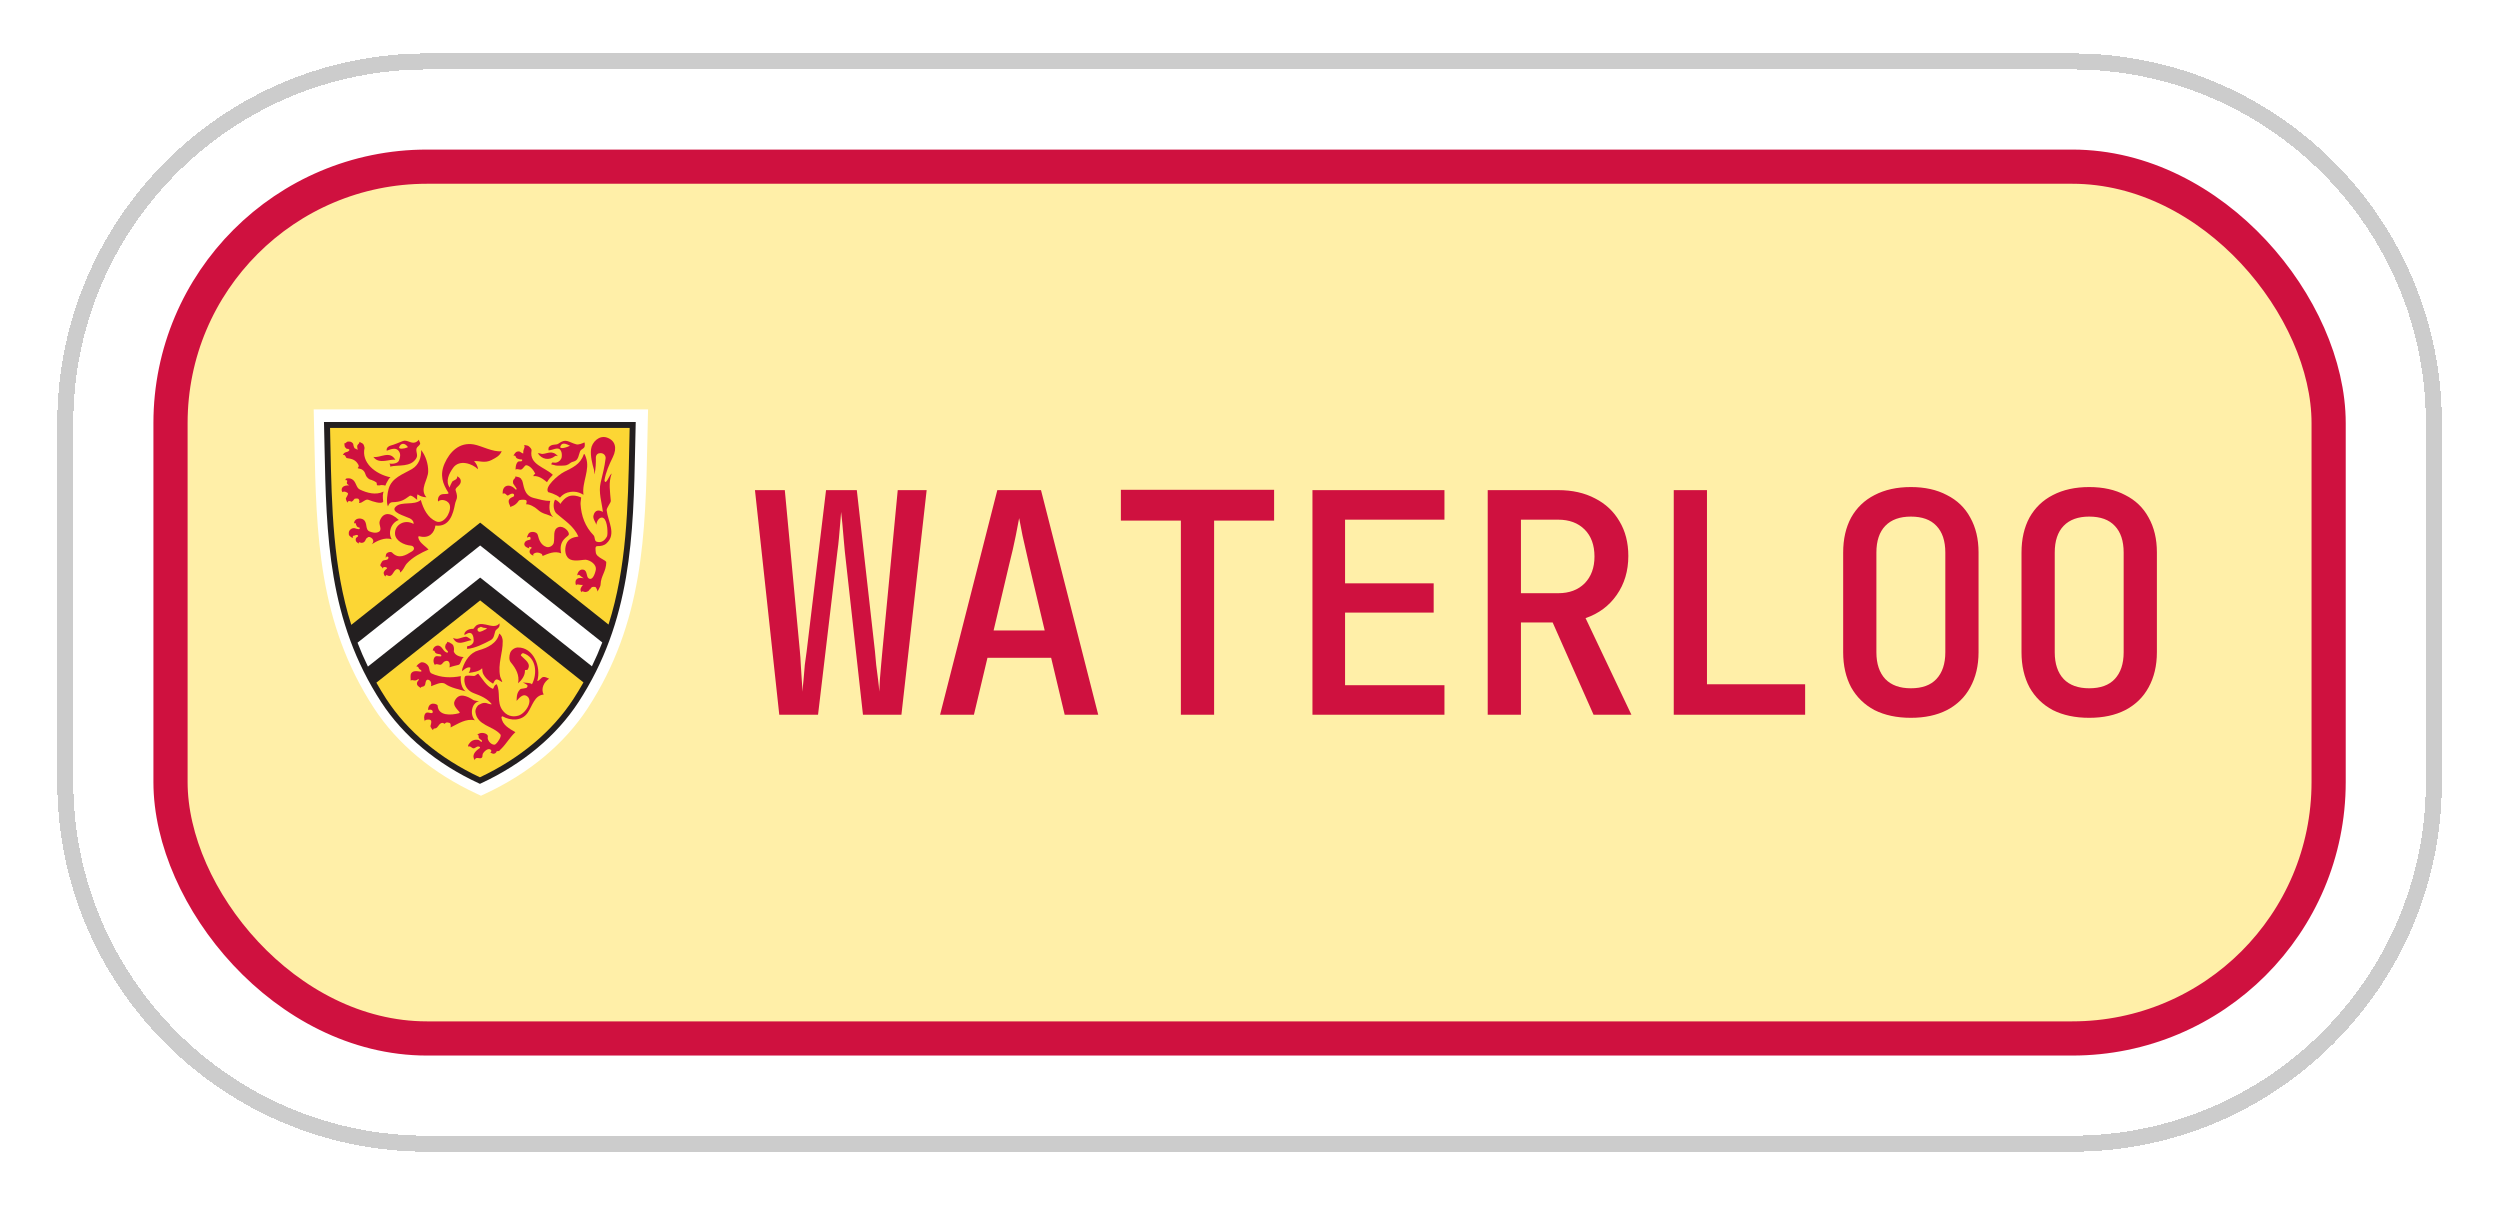<svg width="468" height="226" viewBox="0 0 468 226" fill="none" xmlns="http://www.w3.org/2000/svg">
<g filter="url(#filter0_d_1023_316)">
<path d="M6.72 75.2C6.72 36.982 37.702 6 75.92 6H383.92C422.138 6 453.12 36.982 453.12 75.2V142.4C453.12 180.618 422.138 211.6 383.92 211.6H75.92C37.702 211.6 6.72 180.618 6.72 142.4V75.2Z" fill="white" shape-rendering="crispEdges"/>
<path d="M75.92 7.5H383.92C421.31 7.5 451.62 37.811 451.62 75.2V142.4C451.62 179.79 421.309 210.1 383.92 210.1H75.92C38.53 210.1 8.22 179.79 8.22 142.4V75.2C8.22 37.81 38.53 7.5 75.92 7.5Z" stroke="black" stroke-opacity="0.2" stroke-width="3" shape-rendering="crispEdges"/>
<rect x="27.92" y="27.2" width="404" height="163.2" rx="48" fill="#FFEFA8"/>
<rect x="27.92" y="27.2" width="404" height="163.2" rx="48" stroke="#CF113F" stroke-width="6.4"/>
<path d="M86.036 144.961L85.293 144.613C77.03 140.79 70.362 135.235 66.006 128.552C55.561 112.525 55.216 95.972 54.851 78.445C54.823 77.117 54.796 75.787 54.762 74.452L54.72 72.639H117.32L117.275 74.452C117.242 75.794 117.214 77.134 117.187 78.47C116.82 95.987 116.473 112.535 106.031 128.552C101.686 135.226 95.029 140.779 86.781 144.613L86.036 144.961Z" fill="white"/>
<path d="M85.892 94.219L61.366 113.527C57.424 101.318 57.533 88.554 57.216 75.554H114.439C114.123 88.585 114.27 101.299 110.301 113.537L85.892 94.219Z" fill="#FCD634"/>
<path d="M105.755 123.946C105.15 125.021 104.504 126.088 103.81 127.154C99.448 133.852 92.968 138.81 85.843 142.121C78.689 138.81 72.212 133.852 67.848 127.154C67.167 126.115 65.943 124.023 65.943 124.023L85.893 108.1L105.755 123.946Z" fill="#FCD634"/>
<path d="M69.103 85.355C66.204 84.74 63.625 82.585 64.247 79.852C64.253 79.826 64.135 79.145 63.885 79.052C63.866 79.043 63.825 78.967 63.783 78.955C63.672 78.927 63.58 78.878 63.487 78.812C63.455 78.787 63.319 78.742 63.319 78.694C63.267 78.806 63.278 78.911 63.2 79.01C63.174 79.046 63.132 79.103 63.09 79.124C63.039 79.152 63.035 79.2 62.994 79.235C62.777 79.456 62.893 79.785 62.927 80.036C62.937 80.099 62.964 80.176 62.887 80.19C62.794 80.206 62.868 80.165 62.761 80.099C62.736 80.083 62.698 80.043 62.671 80.029C62.626 80.008 62.445 79.984 62.415 79.94C62.382 79.892 62.397 79.876 62.353 79.838C62.252 79.748 62.243 79.568 62.169 79.382C62.157 79.35 62.127 79.188 62.127 79.152C62.127 78.967 61.654 78.67 61.838 78.822C61.901 78.874 61.827 78.747 61.576 78.685C61.415 78.644 61.229 78.653 61.051 78.675C61.013 78.681 60.979 78.712 60.952 78.732C60.768 78.874 60.597 79.044 60.358 79.056C60.397 79.03 60.419 79.077 60.437 79.098C60.551 79.246 60.468 79.427 60.535 79.59C60.604 79.749 60.719 79.871 60.855 79.98C60.987 80.083 61.217 79.948 61.318 80.127C61.318 80.121 61.534 80.178 61.322 80.391C60.932 80.784 60.499 80.466 60.176 81.195C60.664 80.984 60.719 81.729 60.927 81.756C61.861 81.885 62.572 82.049 63.085 82.997C63.398 83.574 62.523 83.601 63.315 83.737C63.716 83.805 63.985 84.009 64.188 84.293C64.401 84.591 64.43 84.992 64.658 85.272C64.824 85.471 64.886 85.511 65.086 85.678C65.176 85.753 65.463 85.828 65.571 85.855C65.678 85.884 65.743 85.938 65.846 85.975C65.955 86.015 66.07 86.053 66.162 86.13C66.24 86.194 66.438 86.262 66.484 86.352C66.565 86.511 66.5 86.674 66.586 86.833C66.612 86.877 66.735 86.839 66.786 86.854C66.835 86.873 66.945 86.878 66.976 86.873C67.165 86.829 67.211 86.817 67.353 86.8C67.568 86.776 67.543 86.842 67.823 86.829C67.882 86.829 67.906 86.873 67.987 86.873C68.041 86.873 68.135 86.931 68.15 86.882C68.235 86.615 68.374 86.359 68.532 86.1C68.687 85.841 68.674 85.817 68.872 85.546C68.849 85.554 69.127 85.358 69.103 85.355Z" fill="#CF113F"/>
<path d="M61.87 85.692C62.72 86.15 62.605 87.279 63.37 87.644C64.731 88.292 66.356 88.737 67.802 88.026C67.481 89.032 67.836 89.876 67.696 89.988C67.242 90.353 65.86 89.919 64.975 89.568C64.365 89.326 63.871 90.231 63.199 90.152C63.233 90.073 63.309 89.841 63.264 89.698C63.158 89.37 63.073 89.275 62.529 89.338C62.177 89.377 62.323 89.668 61.797 89.925C61.589 89.803 61.144 89.663 61.079 90.058C61.049 90.242 60.678 89.416 60.753 89.278C61.097 88.661 61.168 88.517 61.143 88.382C61.102 88.179 60.355 87.904 60.258 88.075C60.027 88.483 59.341 86.763 61.363 86.873C60.82 86.524 60.883 86.463 61.009 86.046C61.025 85.99 60.821 85.775 60.683 85.923C60.637 85.764 60.745 85.589 60.872 85.572C61.204 85.526 61.53 85.509 61.87 85.692Z" fill="#CF113F"/>
<path d="M65.894 81.527C67.122 81.809 68.956 80.225 70.021 82.093C69.235 81.806 66.909 83.052 65.894 81.527Z" fill="#CF113F"/>
<path d="M76.157 84.241C76.133 85.84 74.476 87.566 75.82 89.089C75.272 89.081 74.62 88.891 74.239 88.581C74.026 88.408 74.073 89.343 74.101 89.535C74.126 89.699 73.081 88.549 72.688 88.83C71.581 89.627 71.1 89.956 69.453 90.016C68.996 90.033 68.757 90.402 68.627 90.802C68.253 90.038 68.531 88.303 68.746 87.532C69.328 85.417 71.452 84.79 73.156 83.779C74.378 83.052 74.901 81.631 74.839 80.246C75.706 81.329 76.176 82.88 76.157 84.241Z" fill="#CF113F"/>
<path d="M68.36 102.246C68.567 102.293 68.414 102.465 68.332 102.516C68.162 102.63 68.046 102.767 67.938 102.937C67.856 103.061 67.8 103.198 67.831 103.353C67.852 103.468 67.891 103.57 67.933 103.673C67.96 103.738 68.02 103.773 68.068 103.827C68.088 103.848 68.162 103.941 68.164 103.95C68.118 103.787 68.346 103.624 68.399 103.655C69.454 104.269 69.516 103.027 70.147 102.607C70.416 102.426 71.023 102.635 70.866 103.183C71.496 102.848 71.682 102 72.174 101.47C73.258 100.291 74.778 99.509 76.222 98.871C75.7 98.317 74.931 97.851 74.542 97.217C74.349 96.903 74.119 96.285 74.545 96.4C76.319 96.863 77.315 95.78 77.512 94.383C80.14 94.722 80.823 92.239 81.177 90.361C81.349 89.45 81.848 89.371 81.302 87.817C81.076 87.17 82.469 86.957 82.232 85.836C82.165 85.526 81.783 85.215 81.556 85.178C81.772 85.782 80.76 85.935 80.65 86.182C80.479 86.568 80.23 86.878 80.196 87.284C79.339 86.1 80.033 84.674 80.836 83.563C82.01 81.947 84.442 82.797 85.466 83.839C85.484 83.316 85.079 82.65 84.746 82.33C85.703 82.207 86.742 82.79 88.048 82.099C88.803 81.697 89.564 81.354 89.918 80.463C88.314 80.684 86.14 79.451 84.697 79.198C82.002 78.732 80.196 80.567 79.232 82.759C78.272 84.947 78.887 86.581 79.929 88.216C80.19 88.629 79.004 88.357 78.536 88.601C78.08 88.835 77.894 89.398 77.998 89.895C78.571 89.278 80.094 89.659 80.231 90.714C80.42 92.139 78.983 94.212 77.595 93.59C76.111 92.924 75.269 91.357 74.776 89.595C73.508 90.689 71.16 89.785 70.07 90.853C69.033 91.869 71.686 92.557 72.719 93.035C73.099 93.214 73.481 93.602 73.418 94.082C71.8 93.132 69.852 94.21 69.947 95.937C70.02 97.229 71.6 98.033 72.917 98.142C73.464 98.186 73.795 98.798 73.128 99.214C71.959 99.944 70.655 100.76 69.395 99.439C69.185 99.218 68.431 99.355 68.281 99.758C68.208 99.951 68.184 100.252 68.215 100.451C68.283 100.332 68.363 100.16 68.47 100.173C68.594 100.189 68.746 100.32 68.728 100.412C68.619 101.063 67.769 100.642 67.504 101.146C67.499 101.156 67.486 101.166 67.479 101.177C67.463 101.219 67.44 101.255 67.421 101.292C67.248 101.635 67.011 101.85 67.436 102.117C67.425 102.054 67.646 102.39 67.641 102.448C67.662 102.138 67.986 102.143 67.986 102.143L68.174 102.163L68.36 102.246Z" fill="#CF113F"/>
<path d="M62.887 96.163C62.719 96.109 62.545 96.174 62.38 96.248C62.275 96.294 62.148 96.245 62.084 96.352C62.045 96.418 62.021 96.489 62.042 96.564C62.053 96.602 62.07 96.675 62.103 96.7C61.881 96.681 61.674 96.531 61.504 96.379C61.449 96.329 61.415 96.274 61.361 96.219C61.328 96.183 61.332 96.119 61.31 96.07C61.285 96.018 61.296 95.959 61.294 95.905C61.289 95.754 61.285 95.596 61.354 95.455C61.386 95.391 61.417 95.324 61.464 95.268C61.501 95.22 61.538 95.186 61.578 95.145C61.691 95.037 61.818 94.952 61.968 94.909C62.186 94.842 62.426 94.863 62.634 94.954C62.801 95.026 62.999 95.017 63.174 95.066C63.267 95.092 63.443 94.822 63.315 94.791C62.764 94.658 62.767 94.507 62.56 93.949C62.464 93.84 62.338 93.966 62.283 94.023C62.28 92.953 63.55 92.882 64.081 93.306C64.867 93.938 64.276 95.174 65.241 95.516C65.744 95.695 66.276 95.832 66.795 95.612C67.728 95.215 66.798 94.279 67.098 93.486C67.708 91.886 69.055 91.803 70.661 93.344C69.225 93.82 68.554 95.721 69.34 96.973C68.073 96.477 66.476 97.314 65.586 97.882C66.412 97.052 65.25 96.385 64.956 96.531L64.603 96.776C64.434 96.991 64.422 97.213 64.212 97.418C64.096 97.531 64.03 97.553 63.877 97.593C63.666 97.648 63.536 97.631 63.348 97.507C63.315 97.485 63.2 97.533 63.179 97.562C63.078 97.687 63.176 97.748 63.174 97.795C63.154 97.779 63.022 97.673 63.002 97.658C62.883 97.567 62.746 97.49 62.671 97.368C62.596 97.244 62.545 96.933 62.63 96.763C62.714 96.596 62.882 96.543 62.995 96.429C63.101 96.321 62.974 96.157 62.846 96.138" fill="#CF113F"/>
<path d="M93.722 82.041C93.835 82.114 93.713 82.321 93.582 82.358C93.428 82.401 93.212 82.335 93.076 82.388C92.473 82.61 92.471 84.096 92.554 83.924C92.645 83.734 93.091 83.858 93.379 83.915C93.845 84.01 94.198 83.063 94.504 83.089C95.231 83.154 95.908 84.057 96.185 84.65C96.235 84.758 95.881 84.763 95.857 85.128C96.846 85.034 97.682 85.676 98.396 86.263C98.744 85.659 99.095 85.284 99.49 84.889C98.003 83.442 95.048 82.995 95.504 80.359C95.564 80.021 95.182 79.722 95.012 79.556C94.82 79.373 94.382 79.361 94.113 79.298C94.396 79.883 93.886 79.94 93.96 80.867C93.96 80.897 93.876 80.877 93.843 80.865C93.666 80.787 93.515 80.677 93.345 80.571C93.192 80.476 93.049 80.501 92.88 80.527C92.777 80.541 92.684 80.588 92.597 80.65C92.456 80.75 92.384 80.88 92.287 81.023C92.267 81.048 92.248 81.079 92.227 81.102C92.195 81.134 92.132 81.235 92.127 81.284C92.204 81.277 92.445 81.295 92.485 81.36C92.554 81.467 92.556 81.592 92.638 81.694C92.74 81.824 92.826 81.828 92.974 81.891C93.206 81.988 93.412 82.031 93.665 82.01" fill="#CF113F"/>
<path d="M97.565 80.979C98.493 80.911 99.413 80.199 100.44 81.402C100.249 81.312 100.03 81.281 99.914 81.374C98.778 82.289 97.4 81.979 96.672 80.845C96.968 80.798 97.326 80.997 97.565 80.979Z" fill="#CF113F"/>
<path d="M101.581 84.347C103.106 83.576 104.648 82.956 105.275 81.064C105.398 80.695 105.68 81.614 105.698 81.666C106.504 83.975 104.897 86.268 105.227 88.625C104.691 88.296 104.086 88.07 103.496 88.053C101.403 87.992 100.907 89.265 100.788 89.146C100.214 88.566 98.565 88.069 98.685 88.177C97.706 87.273 100.531 84.883 101.581 84.347Z" fill="#CF113F"/>
<path d="M97.412 99.713C97.621 100.034 97.343 99.53 97.581 100.078C98.685 99.616 99.828 99.087 101.048 99.583C100.507 97.1 102.319 96.497 102.463 96.125C102.693 95.53 101.482 94.345 100.569 94.675C99.404 95.092 99.889 96.562 99.67 97.591C99.549 98.159 98.844 98.576 98.26 98.374C97.296 98.042 96.909 97.144 96.671 96.137C96.512 95.466 95.206 95.385 94.925 95.934C94.123 97.492 95.401 95.754 95.317 96.937C95.304 97.137 94.382 96.986 94.174 97.688C94.035 98.165 94.488 98.485 95.058 98.653C95.162 98.683 94.947 98.416 95.091 98.358C95.194 98.317 95.613 98.541 95.562 98.569C95.013 98.905 94.874 99.683 95.855 100.021C95.862 100.024 95.784 99.741 95.857 99.686C96.624 99.114 97.423 99.733 97.425 99.713" fill="#CF113F"/>
<path d="M80.808 115.413C81.726 115.836 82.023 115.381 83.23 115.186C83.399 115.157 84.078 115.6 84.275 115.826C83.066 116.018 81.594 117.071 80.808 115.413Z" fill="#CF113F"/>
<path d="M80.317 116.378C80.261 116.316 80.181 116.291 80.107 116.262C80.033 116.226 79.951 116.199 79.865 116.189C79.843 116.182 79.691 116.148 79.668 116.141C79.663 116.194 79.733 116.335 79.693 116.37C79.597 116.461 79.562 116.438 79.484 116.555C79.456 116.601 79.426 116.647 79.414 116.698C79.392 116.803 79.346 116.925 79.333 117.044C79.329 117.106 79.354 117.25 79.368 117.304C79.376 117.334 79.44 117.465 79.459 117.501C79.459 117.501 79.606 117.658 79.598 117.651C79.767 117.824 79.628 117.723 79.838 117.931C79.944 118.032 79.789 118.206 79.686 118.179C78.977 117.973 78.877 117.148 78.23 116.896C77.759 116.715 77.082 117.08 77.01 117.797C77.17 117.752 77.335 117.811 77.366 117.944C77.539 118.665 78.598 118.235 78.623 118.743C78.642 119.077 77.831 118.687 77.511 118.899C77.087 119.181 77.03 119.995 77.403 120.469C77.788 120.102 78.268 120.639 78.642 120.372C78.903 120.184 78.996 119.919 79.264 119.801C80.078 119.442 80.317 120.191 80.137 120.942C80.577 120.74 81.611 120.527 81.848 120.46C82.276 120.345 82.295 119.356 82.819 118.992C82.075 118.99 81.155 118.665 80.948 117.94C80.928 117.863 80.981 117.774 80.989 117.687C81.006 117.41 80.981 117.142 80.876 116.888C80.865 116.861 80.838 116.826 80.819 116.794C80.789 116.755 80.764 116.713 80.736 116.669C80.662 116.567 80.552 116.519 80.447 116.453C80.4 116.422 80.341 116.414 80.307 116.367" fill="#CF113F"/>
<path d="M74.852 121.501C75.177 122.135 73.573 121.121 72.972 122.057C72.781 122.358 72.883 123.036 72.883 123.418C73.251 123.082 73.618 123.72 74.306 123.111C74.382 123.18 74.464 123.222 74.36 123.329C74.106 123.585 73.964 123.905 74.098 124.212C74.182 124.414 74.753 124.815 74.758 124.781C74.816 124.369 75.521 124.781 75.631 123.971C75.678 123.636 75.776 123.08 76.261 123.282C76.702 123.465 76.794 123.965 76.691 124.462C77.395 124.231 78.633 123.508 79.373 124.044C80.367 124.76 81.998 125.058 83.161 125.419C82.389 124.881 82.144 123.484 82.272 122.573C80.442 122.934 78.521 122.873 76.824 122.088C76.359 121.872 76.421 121.336 76.282 120.895C76.122 120.396 75.497 119.937 74.93 119.98C74.624 120.003 73.892 120.644 74.031 120.676C73.984 120.664 73.985 120.768 73.961 120.815C74.099 120.728 74.274 120.815 74.336 120.964C74.38 121.068 74.424 121.181 74.511 121.265C74.615 121.367 74.794 121.391 74.852 121.501Z" fill="#CF113F"/>
<path d="M79.24 131.505C79.595 131.068 79.891 131.301 80.046 131.305C80.417 131.318 80.391 131.842 80.354 132.175C81.81 131.469 83.195 130.466 84.904 130.834C83.91 129.794 84.262 127.56 85.668 127.285C85.672 127.285 84.76 127.137 84.665 127.075C83.442 126.3 81.947 125.56 81.126 127.185C80.716 127.992 81.467 128.645 82.028 129.311C82.13 129.431 81.966 129.504 81.835 129.538C80.498 129.881 78.035 130.082 77.925 128.082C77.912 127.88 77.396 127.714 77.062 127.722C76.072 127.753 76.088 129.015 76.201 128.927C76.417 128.764 77.08 128.822 77 129.328C76.926 129.801 76.003 129.079 75.634 129.555C75.326 129.949 75.336 130.602 75.555 131.038C75.511 130.879 75.697 130.76 75.797 130.745C76.824 130.572 76.881 130.929 76.577 131.924C76.554 131.999 76.881 132.628 77.097 132.684C77.08 132.678 77.084 132.54 77.113 132.494C77.142 132.445 77.192 132.409 77.245 132.392C77.356 132.356 77.469 132.361 77.582 132.331C77.636 132.316 77.677 132.282 77.727 132.251C77.808 132.201 77.862 132.13 77.92 132.055C78.16 131.756 78.369 131.371 78.772 131.332C78.957 131.315 79.075 131.398 79.236 131.5" fill="#CF113F"/>
<path d="M89.862 136.146C90.799 135.213 91.478 133.971 92.482 133.063C91.381 132.413 90.017 131.739 89.873 130.283C89.862 130.184 90.026 130.076 90.065 130.093C91.593 130.952 93.656 131.02 94.76 129.458C95.65 128.194 96.036 126.144 97.773 126.027C97.196 124.916 97.845 123.634 98.796 123.049C98.475 122.928 98.063 122.666 97.702 122.733C97.265 122.806 97.076 123.402 96.576 123.493C97.362 120.844 95.843 117.144 92.925 117.209C92.379 117.22 91.669 117.66 91.49 118.26C91.322 118.823 91.236 119.531 91.641 120.015C92.597 121.158 93.286 122.407 92.985 123.914C93.666 123.329 94.294 122.463 94.271 121.542C94.267 121.311 94.685 121.475 94.75 121.38C95.547 120.212 94.243 119.49 93.551 118.753C93.359 118.554 93.847 118.245 93.909 118.266C96.411 119.015 96.648 122.096 95.576 124.101C95.29 123.743 94.231 123.861 93.873 123.739C95.043 124.33 94.74 124.414 94.691 124.608C94.602 124.961 93.552 124.807 93.348 125.066C92.998 125.514 92.733 125.713 92.706 127.203C93.192 126.679 93.828 125.884 94.518 126.239C95.99 126.996 94.445 129.542 93.055 129.964C91.868 130.322 90.77 129.945 90.035 128.911C88.972 127.417 89.743 125.606 88.99 124.091C88.36 124.246 88.504 125.066 88.176 124.919C87.019 124.384 86.362 123.147 85.523 122.11C85.176 122.234 85.023 122.556 84.688 122.54C84.193 122.519 83.258 122.366 83.058 122.616C82.828 122.906 82.659 125.008 84.704 125.768C86.092 126.288 87.192 126.748 88.066 127.832C87.479 127.879 87.275 127.596 86.796 127.578C86.326 127.561 86.027 127.745 85.671 127.926C85.331 128.102 84.932 128.77 84.999 129.302C85.319 131.848 88.307 131.882 89.683 133.493C89.92 133.765 89.322 134.872 88.76 135.32C88.28 135.703 87.13 134.742 87.317 133.93C87.468 133.282 85.899 132.846 85.349 133.59C85.569 133.565 85.622 133.71 85.603 133.811C85.506 134.41 86.249 134.433 86.225 134.737C86.191 135.157 85.826 134.561 85.54 134.507C84.906 134.38 84.278 134.601 83.907 135.109C83.795 135.26 83.546 135.505 83.656 135.766C84.141 135.53 84.394 136.284 84.844 136.049C85.118 135.91 85.343 135.667 85.674 135.751C85.805 135.787 85.942 135.965 85.823 136.041C84.941 136.606 84.235 137.401 84.874 138.303C84.89 138.093 85.057 137.945 85.191 137.908C85.448 137.833 85.788 138.011 86.039 137.928C86.449 137.789 86.237 137.383 86.395 137.092C86.639 136.63 87.472 135.871 87.94 136.424C88.027 136.525 87.96 136.896 87.708 136.9C87.966 136.896 88.198 137.149 88.417 137.102C88.48 137.092 88.546 137.092 88.602 137.061C88.652 137.037 88.709 137.026 88.745 136.986C88.849 136.882 88.968 136.772 88.986 136.606C89.174 136.623 89.413 136.642 89.537 136.481C89.656 136.319 89.806 136.194 89.939 136.071" fill="#CF113F"/>
<path d="M85.598 117.74C87.237 117.282 89.058 116.43 89.45 114.609C89.947 114.908 90.104 115.588 90.109 116.004C90.145 118.285 89.147 120.257 89.632 122.648C89.686 122.918 90.18 123.768 89.955 123.666C89.683 123.542 89.106 123.002 88.788 123.252C88.392 123.565 88.418 124.057 88.227 123.942C87.507 123.502 86.745 122.855 86.395 122.02C86.259 121.703 86.316 121.027 86.226 121.124C85.68 121.721 84.559 121.849 83.728 121.976C83.919 121.805 84.088 121.126 84.058 120.985C83.406 120.659 82.467 121.774 82.482 121.632C82.517 121.272 82.556 121.16 82.591 121.061C83.077 119.631 83.993 118.183 85.598 117.74Z" fill="#CF113F"/>
<path d="M72.256 79.763C72.325 79.732 72.36 79.684 72.351 79.675C71.757 78.843 71.041 78.925 70.738 79.668C70.534 80.169 71.729 80.008 72.256 79.763ZM73.418 78.877C73.843 78.867 74.157 78.603 74.427 78.317C74.406 78.556 74.757 78.895 74.626 79.15C74.464 79.47 74.054 79.661 73.974 79.96C73.805 80.567 74.295 81.162 73.938 81.767C72.885 83.547 70.589 82.957 69.02 83.352C69.127 83.16 68.992 82.875 68.875 82.795C69.572 82.885 70.497 82.732 70.684 82.207C70.913 81.557 71.028 81.079 70.724 80.544C70.22 79.66 69.176 80.073 68.391 80.38C68.268 79.832 68.781 79.499 69.078 79.423C69.909 79.205 70.662 78.844 71.437 78.556C72.112 78.303 72.726 78.895 73.418 78.877Z" fill="#CF113F"/>
<path d="M102.696 79.447C102.762 79.409 102.643 79.498 102.698 79.443C102.049 79.118 101.204 78.691 100.907 79.558C100.689 80.195 102.133 79.749 102.696 79.447ZM103.736 82.233C103.512 82.426 103.138 82.421 102.883 82.594C102.728 82.704 102.587 82.818 102.426 82.914C102.35 82.962 102.124 83.063 102.042 83.082C101.814 83.142 101.863 83.115 101.653 83.142C101.525 83.16 101.467 83.166 101.341 83.166C101.214 83.166 100.827 83.177 100.703 83.174C100.404 83.168 100.353 83.188 100.055 83.142C99.882 83.115 99.718 83.068 99.556 83.013C99.448 82.977 99.332 82.956 99.217 82.954C99.231 82.834 99.245 82.705 99.34 82.627C99.464 82.519 99.488 82.615 99.67 82.599C99.679 82.598 99.928 82.619 99.937 82.619C99.978 82.618 100.03 82.616 100.074 82.61C100.152 82.599 100.219 82.584 100.288 82.549C100.378 82.507 100.475 82.48 100.556 82.416C100.585 82.391 100.618 82.368 100.646 82.34C100.705 82.284 100.787 82.255 100.84 82.187C101.011 81.979 101.139 81.778 101.157 81.51C101.175 81.311 101.19 81.107 101.153 80.903C101.147 80.871 101.142 80.837 101.139 80.809C101.126 80.652 101.049 80.504 100.972 80.357C100.517 79.49 99.424 80.339 98.675 80.3C98.675 80.134 98.66 79.829 98.744 79.721C99.279 79.034 100.104 79.371 100.532 79.056C101.973 77.988 102.356 78.758 103.862 79.175C104.314 79.3 104.961 79.014 105.388 78.831C105.492 78.787 105.491 79.468 105.438 79.607C105.259 80.084 104.765 80.059 104.592 80.487C104.338 81.115 104.298 81.998 103.635 82.315" fill="#CF113F"/>
<path d="M85.687 114.256C85.945 114.351 86.708 113.931 86.985 113.776C87.053 113.739 87.099 113.672 87.153 113.618C87.157 113.611 87.147 113.594 87.136 113.593C86.918 113.546 86.719 113.53 86.505 113.508C86.344 113.488 86.225 113.378 86.064 113.349C86.022 113.338 85.983 113.344 85.939 113.36C85.878 113.384 85.856 113.428 85.806 113.453C85.729 113.488 85.618 113.488 85.549 113.553C85.478 113.616 85.416 113.677 85.395 113.769C85.366 113.876 85.389 114.032 85.464 114.122C85.521 114.195 85.608 114.227 85.687 114.256ZM87.668 113.09C88.335 113.248 89.061 113.27 89.493 112.688C89.705 113.59 88.877 113.705 88.723 114.144C88.491 114.818 88.506 115.49 87.855 115.836C86.558 116.527 84.937 117.355 83.45 117.479C83.461 117.295 83.336 116.963 83.575 116.951C84.096 116.927 84.501 116.538 84.618 116.231C84.781 115.802 84.596 114.763 84.207 114.558C83.759 114.323 83.367 114.685 82.954 114.867C82.782 114.41 83.493 113.655 84.607 113.72C84.578 113.718 85.16 113.085 85.132 113.105C85.86 112.605 86.659 112.857 87.668 113.09Z" fill="#CF113F"/>
<path d="M107.889 106.776C107.867 106.555 108.416 105.902 108.429 105.422C108.481 103.789 109.464 103.02 109.494 101.276C109.5 100.819 107.616 100.393 107.533 99.412C107.494 98.926 107.333 98.223 107.82 98.235C108.445 98.246 109.059 98.135 109.5 97.745C111.472 96.009 109.808 93.639 109.57 91.545C109.518 91.085 110.367 90.097 110.342 89.772C110.206 87.996 109.876 86.376 110.509 84.632C110.013 85.075 109.865 85.807 109.449 86.182C109.246 86.369 109.148 85.955 109.161 85.891C109.41 84.357 110.021 83.013 110.732 81.554C111.572 79.826 111.151 78.421 109.596 77.905C108.17 77.43 106.794 78.758 106.639 80.121C106.496 81.372 106.886 82.872 107.182 83.895C107.267 84.195 107.216 84.536 107.28 84.796C107.534 83.762 107.563 82.682 107.546 81.588C107.542 81.322 107.755 80.965 108.028 80.886C108.955 80.618 109.433 81.288 109.372 81.806C109.168 83.446 108.838 84.7 108.445 86.329C107.998 88.186 108.664 90.029 108.859 91.835C108.147 91.417 107.371 91.396 107.096 92.507C106.946 93.097 107.48 93.717 107.643 94.239C107.659 93.529 108.329 92.56 108.98 92.993C109.779 93.524 109.808 96.073 109.632 96.411C109.244 97.149 108.606 97.677 107.722 97.416C107.223 97.269 107.425 96.531 107.127 96.219C105.537 94.575 104.813 92.611 104.678 90.34C104.656 90.008 104.83 89.135 104.782 89.117C102.702 88.261 101.746 89.114 100.883 90.34C100.734 89.969 99.941 89.451 99.878 89.566C99.484 90.298 99.597 91.625 100.188 92.139C101.79 93.526 103.379 94.454 104.279 96.436C103.317 96.562 102.379 96.84 102.01 97.845C101.626 98.894 101.757 100.352 102.865 100.78C103.768 101.126 105.319 100.739 105.659 100.781C106.619 100.906 107.693 101.734 107.542 102.643C107.534 102.689 107.131 104.807 106.213 104.281C105.716 103.996 105.995 102.835 105.238 102.652C104.218 102.406 103.968 103.831 104.098 103.707C104.421 103.398 104.647 103.909 105.278 104.259C103.144 103.794 103.806 105.753 103.884 105.537C103.994 105.233 104.381 105.551 105.146 105.498C105.174 105.498 104.979 105.658 104.969 105.674C104.849 105.871 104.789 105.966 104.702 106.173C104.661 106.27 104.665 106.377 104.68 106.479C104.689 106.586 104.727 106.677 104.782 106.767C104.793 106.788 104.813 106.806 104.836 106.816C104.845 106.819 104.876 106.867 104.882 106.867C104.928 106.874 104.84 106.718 104.965 106.709C104.993 106.706 105.084 106.693 105.108 106.701C105.164 106.723 105.237 106.76 105.296 106.776C105.351 106.79 105.409 106.8 105.47 106.811C105.616 106.829 105.666 106.834 105.794 106.79C105.902 106.752 106.009 106.729 106.112 106.657C105.974 106.752 106.262 106.52 106.25 106.544C106.382 106.261 106.464 106.342 106.493 106.292C106.72 105.86 106.917 105.82 107.42 105.879C107.468 105.884 107.561 105.986 107.591 106.032C107.626 106.085 107.73 106.357 107.712 106.256C107.747 106.457 107.871 106.581 107.889 106.776Z" fill="#CF113F"/>
<path d="M92.49 87.119C92.361 87.037 92.318 86.839 92.23 86.757C92.202 86.728 92.178 86.694 92.15 86.662C92.105 86.617 92.085 86.555 92.067 86.49C91.979 86.186 92.024 85.825 92.3 85.623C92.31 85.613 92.308 85.596 92.313 85.585C92.327 85.557 92.37 85.543 92.377 85.519C92.384 85.493 92.431 85.493 92.415 85.458C92.435 85.467 92.436 85.441 92.443 85.434C92.498 85.363 92.5 85.236 92.394 85.201C92.482 85.208 92.572 85.206 92.661 85.225C92.696 85.233 92.731 85.243 92.764 85.248C93.102 85.292 93.526 85.444 93.618 85.782L93.735 85.918C94.086 86.734 93.966 88.74 95.92 89.223C96.937 89.474 97.961 89.789 99.004 89.772C98.753 90.789 98.755 92.078 99.561 92.815C98.388 92.176 97.608 92.311 96.589 91.347C96.133 90.916 95.073 90.328 94.561 90.415C94.35 90.45 94.853 89.738 94.383 89.596C94.075 89.504 93.252 89.523 93.112 89.734C92.436 90.752 91.724 90.746 91.486 90.951C91.76 90.718 90.379 89.591 92.094 88.981C92.258 88.921 92.318 88.548 92.117 88.454C91.781 88.299 91.502 88.531 91.17 88.724C90.79 88.95 90.702 88.124 90.107 88.429C89.984 86.665 91.555 86.513 92.49 87.613C92.557 87.697 92.818 87.596 92.71 87.503L92.49 87.119Z" fill="#CF113F"/>
<path d="M113.799 79.443C113.557 91.028 113.32 102.165 109.916 112.917L85.888 93.84L61.758 112.972C58.336 102.199 58.099 91.037 57.857 79.427C57.834 78.324 57.812 77.219 57.786 76.111H113.872C113.845 77.224 113.822 78.334 113.799 79.443ZM103.343 126.852C99.4 132.906 93.351 137.97 85.842 141.509C78.322 137.98 72.264 132.915 68.312 126.852C67.651 125.836 67.036 124.817 66.458 123.795L85.885 108.395L105.223 123.749C104.638 124.788 104.014 125.82 103.343 126.852ZM62.929 116.311L85.885 98.113L108.745 116.262C108.171 117.76 107.527 119.25 106.806 120.732L85.888 104.123L64.874 120.783C64.151 119.3 63.505 117.808 62.929 116.311ZM56.647 74.999L56.661 75.567C56.693 76.865 56.719 78.16 56.746 79.451C57.097 96.285 57.428 112.186 67.381 127.46C71.487 133.762 77.791 139.005 85.609 142.625L85.844 142.736L86.076 142.625C93.884 138.996 100.177 133.75 104.275 127.46C114.225 112.192 114.559 96.297 114.909 79.466C114.937 78.17 114.965 76.871 114.996 75.567L115.01 74.999H56.647Z" fill="#231F20"/>
<path d="M141.88 129.8L137.329 87.752H142.916L145.739 117.934C145.816 118.702 145.873 119.547 145.912 120.469C145.988 121.39 146.046 122.293 146.084 123.176C146.161 124.059 146.2 124.827 146.2 125.48C146.276 124.827 146.353 124.059 146.43 123.176C146.507 122.293 146.584 121.39 146.66 120.469C146.776 119.547 146.891 118.702 147.006 117.934L150.635 87.752H156.395L159.793 117.934C159.87 118.702 159.947 119.547 160.024 120.469C160.139 121.39 160.254 122.293 160.369 123.176C160.484 124.059 160.561 124.827 160.6 125.48C160.638 124.827 160.676 124.059 160.715 123.176C160.792 122.293 160.868 121.39 160.945 120.469C161.022 119.547 161.099 118.702 161.176 117.934L164.056 87.752H169.47L164.747 129.8H157.547L154.148 99.214C154.072 98.408 153.995 97.563 153.918 96.68C153.841 95.758 153.764 94.875 153.688 94.03C153.611 93.147 153.534 92.418 153.457 91.842C153.419 92.418 153.361 93.147 153.284 94.03C153.208 94.875 153.131 95.758 153.054 96.68C152.977 97.563 152.881 98.408 152.766 99.214L149.137 129.8H141.88ZM171.982 129.8L182.696 87.752H190.875L201.588 129.8H195.31L192.776 119.144H180.852L178.318 129.8H171.982ZM182.004 114.018H191.566L188.686 101.864C188.187 99.714 187.764 97.851 187.419 96.277C187.112 94.664 186.9 93.57 186.785 92.994C186.67 93.57 186.459 94.664 186.152 96.277C185.844 97.851 185.422 99.694 184.884 101.806L182.004 114.018ZM217.06 129.8V93.454H205.828V87.694H234.513V93.454H223.281V129.8H217.06ZM241.691 129.8V87.752H266.401V93.282H247.796V105.205H264.385V110.677H247.796V124.27H266.401V129.8H241.691ZM274.5 129.8V87.752H287.69C290.34 87.752 292.644 88.27 294.602 89.307C296.561 90.306 298.078 91.726 299.153 93.57C300.266 95.413 300.823 97.582 300.823 100.078C300.823 102.882 300.094 105.32 298.634 107.394C297.214 109.429 295.274 110.869 292.817 111.714L301.399 129.8H294.314L286.654 112.52H280.721V129.8H274.5ZM280.721 107.048H287.69C289.764 107.048 291.415 106.434 292.644 105.205C293.873 103.938 294.487 102.267 294.487 100.194C294.487 98.043 293.873 96.354 292.644 95.125C291.415 93.896 289.764 93.282 287.69 93.282H280.721V107.048ZM309.326 129.8V87.752H315.546V124.098H333.921V129.8H309.326ZM353.713 130.376C351.101 130.376 348.836 129.896 346.916 128.936C345.034 127.938 343.575 126.517 342.538 124.674C341.54 122.792 341.041 120.603 341.041 118.107V99.445C341.041 96.91 341.54 94.722 342.538 92.878C343.575 91.035 345.034 89.634 346.916 88.674C348.836 87.675 351.101 87.176 353.713 87.176C356.324 87.176 358.57 87.675 360.452 88.674C362.372 89.634 363.831 91.035 364.829 92.878C365.866 94.722 366.385 96.891 366.385 99.387V118.107C366.385 120.603 365.866 122.792 364.829 124.674C363.831 126.517 362.372 127.938 360.452 128.936C358.57 129.896 356.324 130.376 353.713 130.376ZM353.713 124.846C355.825 124.846 357.418 124.27 358.493 123.118C359.607 121.928 360.164 120.258 360.164 118.107V99.445C360.164 97.256 359.607 95.586 358.493 94.434C357.418 93.282 355.825 92.706 353.713 92.706C351.639 92.706 350.045 93.282 348.932 94.434C347.818 95.586 347.261 97.256 347.261 99.445V118.107C347.261 120.258 347.818 121.928 348.932 123.118C350.045 124.27 351.639 124.846 353.713 124.846ZM387.098 130.376C384.487 130.376 382.221 129.896 380.301 128.936C378.42 127.938 376.961 126.517 375.924 124.674C374.925 122.792 374.426 120.603 374.426 118.107V99.445C374.426 96.91 374.925 94.722 375.924 92.878C376.961 91.035 378.42 89.634 380.301 88.674C382.221 87.675 384.487 87.176 387.098 87.176C389.709 87.176 391.956 87.675 393.837 88.674C395.757 89.634 397.217 91.035 398.215 92.878C399.252 94.722 399.77 96.891 399.77 99.387V118.107C399.77 120.603 399.252 122.792 398.215 124.674C397.217 126.517 395.757 127.938 393.837 128.936C391.956 129.896 389.709 130.376 387.098 130.376ZM387.098 124.846C389.21 124.846 390.804 124.27 391.879 123.118C392.993 121.928 393.549 120.258 393.549 118.107V99.445C393.549 97.256 392.993 95.586 391.879 94.434C390.804 93.282 389.21 92.706 387.098 92.706C385.025 92.706 383.431 93.282 382.317 94.434C381.204 95.586 380.647 97.256 380.647 99.445V118.107C380.647 120.258 381.204 121.928 382.317 123.118C383.431 124.27 385.025 124.846 387.098 124.846Z" fill="#CF113F"/>
</g>
<defs>
<filter id="filter0_d_1023_316" x="0.72" y="0" width="466.4" height="225.6" filterUnits="userSpaceOnUse" color-interpolation-filters="sRGB">
<feFlood flood-opacity="0" result="BackgroundImageFix"/>
<feColorMatrix in="SourceAlpha" type="matrix" values="0 0 0 0 0 0 0 0 0 0 0 0 0 0 0 0 0 0 127 0" result="hardAlpha"/>
<feOffset dx="4" dy="4"/>
<feGaussianBlur stdDeviation="5"/>
<feComposite in2="hardAlpha" operator="out"/>
<feColorMatrix type="matrix" values="0 0 0 0 0 0 0 0 0 0 0 0 0 0 0 0 0 0 0.1 0"/>
<feBlend mode="normal" in2="BackgroundImageFix" result="effect1_dropShadow_1023_316"/>
<feBlend mode="normal" in="SourceGraphic" in2="effect1_dropShadow_1023_316" result="shape"/>
</filter>
</defs>
</svg>
